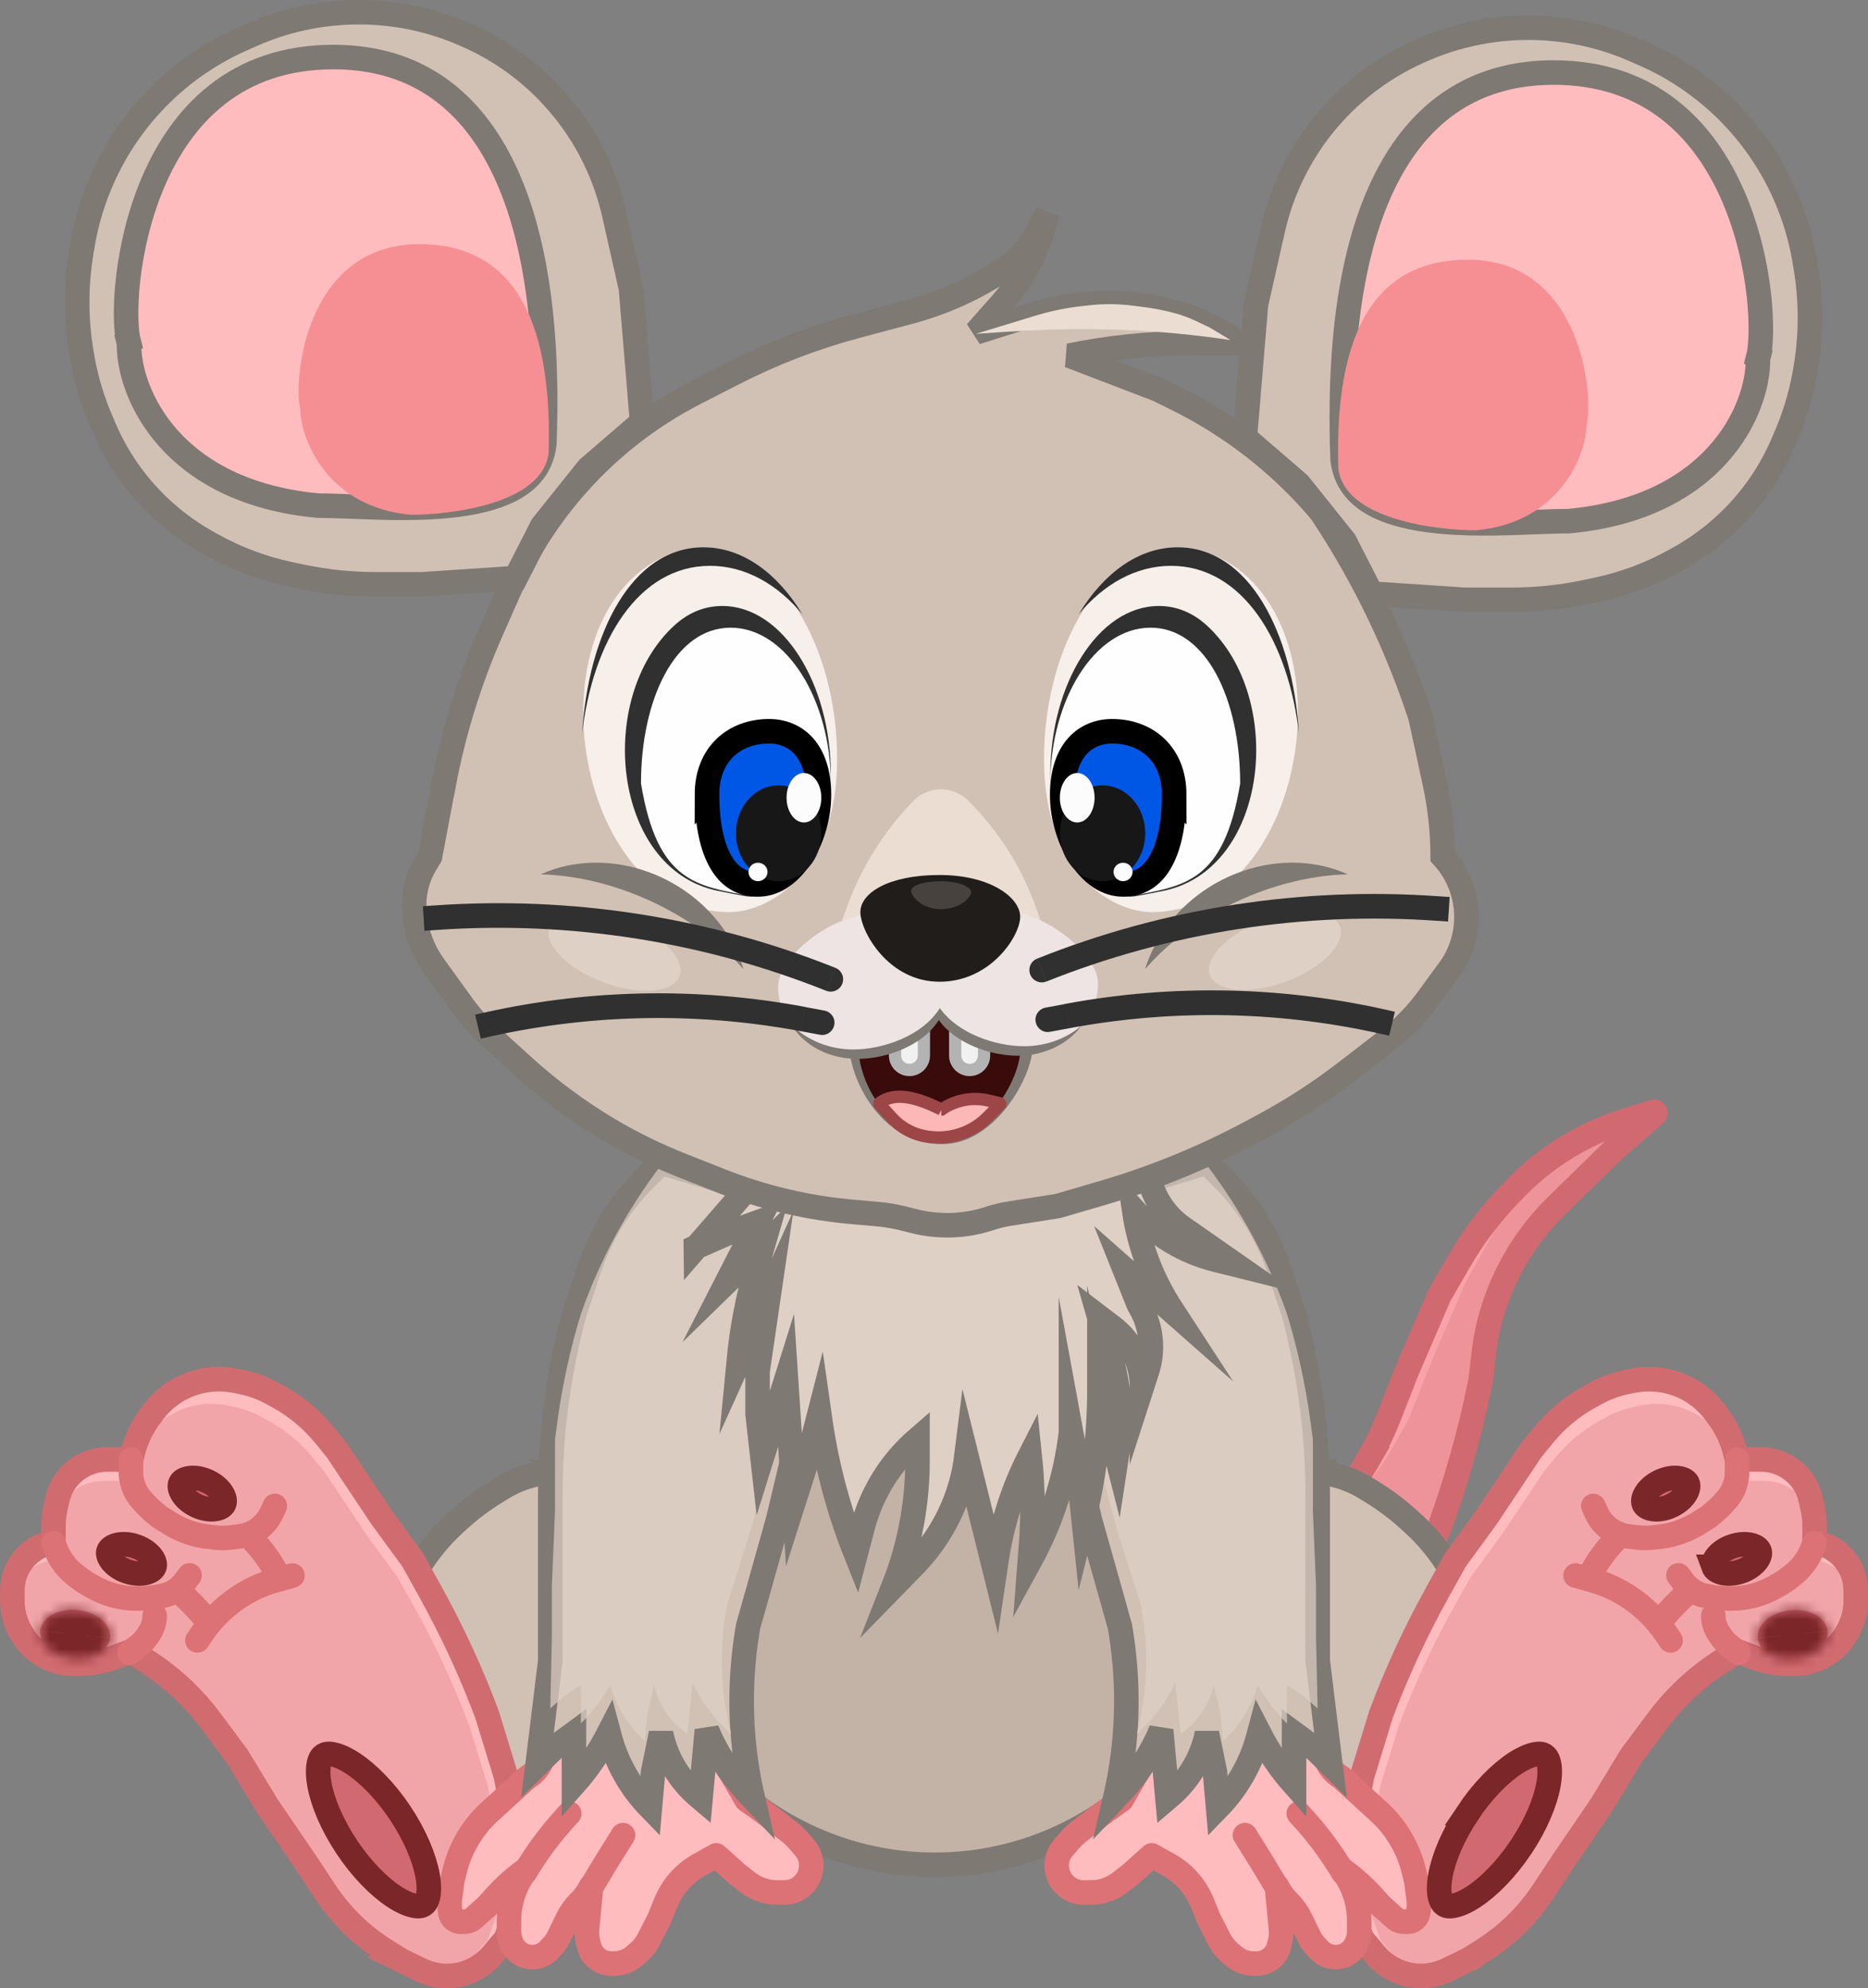 <?xml version="1.0" encoding="UTF-8"?><svg id="_Слой_2" xmlns="http://www.w3.org/2000/svg" width="190.3" height="202.5" xmlns:xlink="http://www.w3.org/1999/xlink" viewBox="0 0 190.3 202.5"><rect x="0" y="0" width="190.3" height="202.5" fill="#808080" stroke="none"/><defs><mask id="mask" x="1.59" y="161.46" width="12.14" height="10.02" maskUnits="userSpaceOnUse"><g id="path-15-inside-1_17_229"><ellipse cx="7.66" cy="166.47" rx="2.49" ry="3.57" transform="translate(-158.73 157.2) rotate(-84.18)" style="fill:#fff; stroke-width:0px;"/></g></mask><mask id="mask-1" x="176.57" y="161.46" width="12.14" height="10.02" maskUnits="userSpaceOnUse"><g id="path-38-inside-2_17_229"><ellipse cx="182.64" cy="166.47" rx="3.57" ry="2.49" transform="translate(-15.95 19.39) rotate(-5.82)" style="fill:#fff; stroke-width:0px;"/></g></mask></defs><g id="_Слой_1-2"><path d="m127.02,156.69c0,18.41-14.28,33.24-31.79,33.24s-31.79-14.83-31.79-33.24,14.28-33.24,31.79-33.24,31.79,14.83,31.79,33.24Z" style="fill:#c2b3a6; stroke:#7f7974; stroke-width:2.5px;"/><path d="m56.93,149.91h2.35l6.77,35.75-14.02,9.92-9.51-35.75c1.07-1.78,2.39-3.38,3.93-4.77l.39-.35c1.09-.99,2.28-1.88,3.53-2.66l.78-.48c1.74-1.08,3.74-1.65,5.79-1.65Z" style="fill:#d1c1b4; stroke:#7f7974; stroke-linecap:round; stroke-miterlimit:11.47; stroke-width:2.5px;"/><path d="m40.58,199.52l2.29,1.12c.83.4,1.74.61,2.66.61,1.77,0,3.45-.78,4.6-2.12l1.41-1.66,1.29-3.62c0-4.29-.42-8.58-1.26-12.79l-.02-.13-1.93-6.3c-1.61-4.3-3.54-8.47-5.76-12.48l-1.81-3.26-3.22-4.41-4.51-6.77-1.28-1.57c-1.28-1.56-2.85-2.87-4.62-3.85l-.71-.39c-.96-.53-1.99-.91-3.07-1.13l-.68-.14c-1.55-.31-3.16-.18-4.64.39-1.47.56-2.75,1.53-3.69,2.79l-.35.46c-.84,1.12-1.44,2.41-1.77,3.77l-.15.61h-2.45c-1.13,0-2.23.37-3.14,1.06-.98.74-1.66,1.81-1.92,3l-.21.93c-.12.56-.19,1.12-.19,1.69v1.66l-.85.3c-.92.32-1.72.9-2.31,1.67-.67.87-1.03,1.93-1.03,3.03v1.02c0,1.11.28,2.2.83,3.17l.08.14c.67,1.19,1.72,2.13,2.99,2.65.73.3,1.51.46,2.31.46h.74c1.17,0,2.33-.21,3.42-.62l1.73-.64,1.55.99c1.44.91,2.77,1.98,3.99,3.16.93.91,1.78,1.88,2.55,2.92l2.71,3.64,3.06,5.04,3.87,5.67,2.03,3.07c.79,1.2,1.72,2.32,2.75,3.33,1,.98,2.11,1.86,3.3,2.61l1.44.91Z" style="fill:#febcbe; stroke:#d06c70; stroke-linecap:round; stroke-miterlimit:11.47; stroke-width:2.5px;"/><path d="m39.11,199.59l2.2,1.07c.8.39,1.67.59,2.56.59,1.71,0,3.33-.75,4.44-2.04l1.35-1.58,1.24-3.47c0-4.12-.41-8.22-1.22-12.26l-.02-.12-1.86-6.04c-1.55-4.12-3.4-8.12-5.55-11.97l-1.75-3.13-3.1-4.23-4.34-6.49-1.23-1.5c-1.24-1.5-2.75-2.76-4.45-3.7l-.68-.37c-.92-.51-1.92-.88-2.96-1.08l-.65-.13c-1.49-.3-3.04-.17-4.46.37-1.42.54-2.65,1.47-3.56,2.68l-.33.43c-.81,1.08-1.39,2.31-1.71,3.63l-.14.58h-2.36c-1.09,0-2.14.35-3.01,1.01-.94.71-1.6,1.74-1.86,2.89l-.2.88c-.12.53-.18,1.08-.18,1.63v1.59l-.83.29c-.88.31-1.65.86-2.21,1.6-.64.84-.99,1.86-.99,2.91v.97c0,1.07.27,2.12.8,3.05l.07.12c.64,1.15,1.66,2.05,2.88,2.55.7.29,1.45.44,2.21.44h.72c1.13,0,2.24-.2,3.3-.59l1.66-.62,1.49.95c1.38.88,2.67,1.89,3.84,3.03.89.87,1.72,1.81,2.46,2.8l2.6,3.48,2.95,4.83,3.72,5.44,1.95,2.94c.77,1.16,1.65,2.22,2.65,3.19.97.94,2.03,1.78,3.17,2.5l1.39.88Z" style="fill:rgba(209,105,113,.27); stroke-width:0px;"/><path d="m55.38,178.74l.03-.16.32-3.47,16.44.32,1.61,3.94,2.26,3.94,1.77,1.26,2.61,2.01c.3.23.58.5.83.78l.72.83c.44.5.68,1.15.68,1.82,0,.83-.38,1.62-1.03,2.14-.48.39-1.09.6-1.7.6h-.75c-1.09,0-2.14-.36-3-1.03l-1.1-.86-2.1-1.89-1.74.97c-1.08.61-2.01,1.46-2.69,2.5-.27.42-.51.86-.7,1.32l-.68,1.67-1.06,2.08c-.26.5-.6.95-1.02,1.32l-.4.35c-.58.52-1.34.81-2.12.81h-.28c-.5,0-.98-.16-1.38-.45-.44-.32-.75-.78-.88-1.3l-.12-.46c-.1-.41-.14-.84-.1-1.26l.42-4.4-.04.07c-.3.58-.69,1.11-1.15,1.56-.49.48-.9,1.05-1.2,1.67l-.93,1.91c-.15.3-.34.58-.57.83l-.4.44c-.54.58-1.33.84-2.11.7-.82-.15-1.5-.73-1.77-1.53l-.06-.19c-.09-.28-.14-.56-.14-.86v-1.11c0-.75.1-1.5.3-2.22.23-.84.59-1.65,1.07-2.38l.41-.63c-1.18.84-2.26,1.8-3.22,2.88l-.81.9-1.35,1.2c-.27.24-.62.37-.98.37h-.36c-.5,0-.92-.35-1.02-.84-.1-.49-.12-.99-.06-1.49l.23-1.77.25-1.05c.26-1.08.67-2.12,1.22-3.09.63-1.12,1.43-2.13,2.38-2.99l.99-.9,2.53-2.32c.14-.13.29-.25.45-.35.77-.5,1.31-1.3,1.5-2.2Z" style="fill:#febcbe; stroke:#dc7276; stroke-linejoin:round; stroke-width:2.5px;"/><path d="m5.44,157.16l.22.57c.18.46.4.89.68,1.29h0c.37.54.81,1.01,1.33,1.41l.33.25c.34.27.7.51,1.08.72l.4.23c.64.37,1.32.65,2.04.85h0c.79.22,1.6.33,2.42.33h.18c.67,0,1.33-.06,1.98-.19l.63-.12h0c.83-.2,1.57-.69,2.08-1.38l.5-.67" style="fill:none; stroke:#dc7276; stroke-linecap:round; stroke-miterlimit:11.47; stroke-width:2.5px;"/><path d="m13.18,168.34l.84-.64c.4-.31.75-.68,1.02-1.1l.2-.3c.34-.52.52-1.12.52-1.74h0" style="fill:none; stroke:#dc7276; stroke-linecap:round; stroke-miterlimit:11.47; stroke-width:2.5px;"/><path d="m18.18,162.04l.08.07c1.02.89,1.96,1.87,2.82,2.92h0" style="fill:none; stroke:#dc7276; stroke-linecap:round; stroke-miterlimit:11.47; stroke-width:2.5px;"/><path d="m25.43,156.53h0c1.17,1.15,2.15,2.48,2.9,3.94h0" style="fill:none; stroke:#dc7276; stroke-linecap:round; stroke-miterlimit:11.47; stroke-width:2.5px;"/><path d="m20.11,167.08l.53-.78c.93-1.36,2.09-2.53,3.45-3.47h0c1.21-.84,2.54-1.47,3.96-1.87l1.74-.49" style="fill:none; stroke:#dc7276; stroke-linecap:round; stroke-miterlimit:11.47; stroke-width:2.5px;"/><path d="m13.34,148.65v1.29c0,.6.13,1.2.38,1.75h0c.18.39.41.75.7,1.07l.34.38c.24.27.5.52.77.75l.71.6,1.09.68c.45.28.93.52,1.42.72h0c.79.32,1.62.54,2.47.63l.61.07c.56.07,1.13.07,1.69,0l.83-.1c.7-.08,1.37-.34,1.94-.74h0c.59-.42,1.06-.98,1.37-1.64l.34-.73" style="fill:none; stroke:#dc7276; stroke-linecap:round; stroke-miterlimit:11.47; stroke-width:2.5px;"/><path d="m53.48,190.7h0c1.18-1.99,2.56-3.85,4.12-5.56l.39-.43" style="fill:none; stroke:#dc7276; stroke-linecap:round; stroke-linejoin:round; stroke-width:2.5px;"/><path d="m60.09,192.43l1.61-2.68,1.77-2.84" style="fill:none; stroke:#dc7276; stroke-linecap:round; stroke-linejoin:round; stroke-width:2.5px;"/><path d="m22.82,153.2c-.09.18-.34.41-.87.49-.53.09-1.24,0-1.96-.35s-1.22-.84-1.47-1.31c-.26-.47-.22-.79-.13-.98.09-.18.34-.41.87-.49.53-.09,1.24,0,1.96.35s1.22.84,1.47,1.31c.26.47.22.79.13.98Z" style="fill:#d16971; stroke:#7b2629; stroke-width:2.5px;"/><ellipse cx="7.66" cy="166.47" rx="2.49" ry="3.57" transform="translate(-158.73 157.2) rotate(-84.18)" style="fill:#d16971; stroke-width:0px;"/><g style="mask:url(#mask);"><path d="m8.72,166.59c.04-.35.25-.39.06-.28-.19.1-.58.22-1.12.16l-.56,4.98c1.43.15,2.87-.1,4.07-.75,1.19-.65,2.34-1.85,2.53-3.57l-4.98-.53Zm-1.06-.12c-.53-.06-.89-.25-1.06-.39-.17-.15.03-.06,0,.29l-4.98-.53c-.19,1.72.66,3.13,1.68,4.02,1.02.89,2.38,1.44,3.81,1.6l.56-4.98Zm-1.06-.1c-.04.35-.25.39-.06.28.19-.1.58-.22,1.12-.16l.56-4.98c-1.43-.15-2.87.1-4.07.75-1.19.65-2.34,1.85-2.53,3.57l4.98.53Zm1.06.12c.53.06.89.25,1.06.39.17.15-.03.06,0-.29l4.98.53c.19-1.72-.67-3.13-1.68-4.02-1.02-.89-2.38-1.44-3.81-1.59l-.56,4.98Z" style="fill:#7b2629; stroke-width:0px;"/></g><path d="m15.73,159.58c-.07.19-.28.44-.8.59-.52.15-1.23.14-1.99-.12-.76-.26-1.32-.7-1.63-1.13-.31-.44-.32-.76-.25-.95.07-.19.28-.44.8-.59.52-.15,1.23-.14,1.99.12.76.26,1.32.7,1.63,1.13.31.44.32.76.25.95Z" style="fill:#d16971; stroke:#7b2629; stroke-width:2.5px;"/><path d="m40.77,184.66c1.52,2.28,2.46,4.56,2.79,6.36.16.9.16,1.62.05,2.14-.11.51-.31.74-.48.85-.17.11-.46.19-.98.08-.53-.11-1.21-.4-1.99-.91-1.55-1.02-3.31-2.78-4.83-5.06-1.52-2.28-2.46-4.56-2.79-6.36-.16-.9-.16-1.62-.05-2.14.11-.51.31-.74.48-.85.17-.11.46-.19.98-.08.53.11,1.21.4,1.99.91,1.55,1.02,3.31,2.78,4.83,5.06Z" style="fill:#d16971; stroke:#7b2629; stroke-width:2.5px;"/><path d="m139.45,148.55l-.29.5c-1.44,2.45-3.27,4.66-5.4,6.53l3.22,5.2,6.29,1.57,1.61-2.68,1.77-4.1c1.72-4.72,3.08-9.56,4.09-14.47l.1-.49.32-2.77c.21-1.82.63-3.62,1.24-5.35.68-1.93,1.61-3.79,2.73-5.5,1-1.51,2.16-2.92,3.45-4.18l2.89-2.83,2.9-2.83,4.23-3.7c.1-.09.01-.25-.12-.21l-2.89.9c-2.73.85-5.31,2.14-7.64,3.81-1.31.94-2.53,2-3.65,3.16l-.52.54c-1.96,2.04-3.67,4.3-5.09,6.75l-2.06,3.56-3.39,7.87-1.69,4.34c-.59,1.51-1.3,2.98-2.12,4.38Z" style="fill:#f8a3a9; stroke:#d16971; stroke-linecap:round; stroke-miterlimit:11.47; stroke-width:2.5px;"/><path d="m143.44,144.67l-1.55,2.74c-1.25,2.21-2.83,4.22-4.68,5.97l2.13,5.39,4.85,1.96,1.33-2.95,1.45-3.46,2.36-7.24,1.51-7.4.09-1.19c.26-3.47,1.29-6.84,3.03-9.86.71-1.24,1.54-2.42,2.47-3.51l1.33-1.56,4.2-4.2,2.62-2.53,3.58-3.14c.17-.15,0-.42-.21-.33l-3.18,1.31c-1.23.5-2.42,1.1-3.55,1.78l-.11.07c-2.22,1.33-4.23,2.98-5.95,4.91-1.27,1.42-2.38,2.97-3.31,4.64l-2.51,4.49-3.32,7.67-2.58,6.46Z" style="fill:rgba(209,105,113,.27); stroke-width:0px;"/><path d="m47.19,189.76l-.91,2.21c-.04.09-.12.15-.22.15l.64-2.05.81-2.36,1.77-2.36,2.9-2.68,2.74-2.83,1.93-2.52c-.32.94-.8,1.81-1.43,2.58l-1.34,1.63c-.62.76-1.3,1.48-2.03,2.14l-.95.87c-1.63,1.48-2.96,3.25-3.91,5.23Z" style="fill:#dc7276; stroke-width:0px;"/><path d="m52.67,194.48l-.5,2.3c-.05.23-.36.27-.47.06l.48-2.05.48-2.36.97-2.05,1.93-2.52,1.29-1.73.97-1.26c.09.09.11.24.04.35l-1.17,1.86-1.02,1.49c-1.25,1.84-2.26,3.82-3.01,5.91Z" style="fill:#dc7276; stroke-width:0px;"/><path d="m65.88,119.84l1.46-1.43,8.87,2.68,5.8,22.2-2.74,11.5-3.06,10.87-.11.67c-.89,5.59-.69,11.3.59,16.81l-.67-.71c-1.69-1.82-3.05-3.92-4.01-6.21l-.32,3.46-.32,3.47-.13-.11c-2-1.66-3.38-3.96-3.9-6.5l-.81,3.94-.32,3.62c-2.01-2.06-3.44-4.62-4.15-7.41l-.04-.15c-.96,1.87-2.15,3.63-3.55,5.2v-5.2l-1.93,1.42-1.77,1.73,1.29-10.55v-16.85c0-5.96.75-11.9,2.23-17.67l.19-.75,1.55-4.66c.47-1.41,1.07-2.77,1.8-4.06,1.09-1.95,2.46-3.73,4.06-5.29Z" style="fill:#d1c1b4; stroke:#7f7974; stroke-width:2.5px;"/><path d="m59.17,133.85l.12-.34c1.9-5.31,4.6-10.29,8.01-14.78l14.71,4.25-3.06,23.62-2.3,8.66-2.57,8.18-.09.49c-.75,4.21-.58,8.53.49,12.68l-.63-.61c-1.37-1.32-2.49-2.88-3.29-4.61l-.27,2.61-.27,2.61-.27-.2c-1.57-1.17-2.68-2.87-3.12-4.78l-.68,2.96-.27,2.73-.03-.03c-1.66-1.53-2.87-3.49-3.49-5.66-.81,1.42-1.8,2.72-2.95,3.88l-.03.03v-3.91l-1.63,1.07-1.49,1.3.16-7.23v-5.2l.32-7.72v-7.25l.25-1.85c.5-3.69,1.3-7.34,2.38-10.9Z" style="fill:rgba(223,208,197,.7); stroke-width:0px;"/><path d="m133.36,149.91h-2.35l-6.77,35.75,14.02,9.92,9.51-35.75c-1.07-1.78-2.39-3.38-3.93-4.77l-.39-.35c-1.1-.99-2.28-1.88-3.53-2.66l-.78-.48c-1.74-1.08-3.74-1.65-5.79-1.65Z" style="fill:#d1c1b4; stroke:#7f7974; stroke-linecap:round; stroke-miterlimit:11.47; stroke-width:2.5px;"/><path d="m149.71,199.52l-2.29,1.12c-.83.4-1.74.61-2.66.61-1.77,0-3.46-.78-4.6-2.12l-1.41-1.66-1.29-3.62c0-4.29.42-8.58,1.26-12.79l.03-.13,1.93-6.3c1.61-4.3,3.54-8.47,5.77-12.48l1.81-3.26,3.22-4.41,4.51-6.77,1.28-1.57c1.28-1.56,2.85-2.87,4.62-3.85l.71-.39c.96-.53,1.99-.91,3.07-1.13l.68-.14c1.55-.31,3.16-.18,4.64.39,1.47.56,2.75,1.53,3.69,2.79l.35.46c.84,1.12,1.44,2.41,1.77,3.77l.15.61h2.45c1.13,0,2.23.37,3.14,1.06.98.74,1.66,1.81,1.92,3l.21.93c.12.56.19,1.12.19,1.69v1.66l.85.3c.92.32,1.72.9,2.31,1.67.67.87,1.03,1.93,1.03,3.03v1.02c0,1.11-.28,2.2-.83,3.17l-.08.14c-.67,1.19-1.72,2.13-2.99,2.65-.73.3-1.51.46-2.3.46h-.74c-1.17,0-2.33-.21-3.42-.62l-1.73-.64-1.55.99c-1.44.91-2.77,1.98-3.99,3.16-.93.91-1.78,1.88-2.55,2.92l-2.71,3.64-3.06,5.04-3.87,5.67-2.03,3.07c-.79,1.2-1.72,2.32-2.75,3.33-1.01.98-2.11,1.86-3.3,2.61l-1.44.91Z" style="fill:#febcbe; stroke:#d06c70; stroke-linecap:round; stroke-miterlimit:11.47; stroke-width:2.5px;"/><path d="m151.19,199.59l-2.2,1.07c-.8.39-1.67.59-2.56.59-1.71,0-3.33-.75-4.44-2.04l-1.35-1.58-1.24-3.47c0-4.12.41-8.22,1.22-12.26l.03-.12,1.86-6.04c1.55-4.12,3.4-8.12,5.55-11.97l1.75-3.13,3.1-4.23,4.34-6.49,1.23-1.5c1.24-1.5,2.75-2.76,4.45-3.7l.68-.37c.92-.51,1.92-.88,2.95-1.08l.65-.13c1.49-.3,3.04-.17,4.46.37,1.42.54,2.65,1.47,3.56,2.68l.33.43c.81,1.08,1.39,2.31,1.71,3.63l.14.58h2.36c1.09,0,2.14.35,3.01,1.01.94.71,1.6,1.74,1.86,2.89l.2.88c.12.53.18,1.08.18,1.63v1.59l.83.29c.88.31,1.65.86,2.21,1.6.64.84.99,1.86.99,2.91v.97c0,1.07-.27,2.12-.8,3.05l-.07.12c-.64,1.15-1.66,2.05-2.88,2.55-.7.29-1.45.44-2.21.44h-.72c-1.13,0-2.24-.2-3.3-.59l-1.66-.62-1.49.95c-1.38.88-2.67,1.89-3.84,3.03-.89.87-1.72,1.81-2.46,2.8l-2.6,3.48-2.95,4.83-3.72,5.44-1.95,2.94c-.77,1.16-1.65,2.22-2.65,3.19-.97.94-2.03,1.78-3.17,2.5l-1.39.88Z" style="fill:rgba(209,105,113,.27); stroke-width:0px;"/><path d="m134.92,178.74l-.03-.16-.32-3.47-16.44.32-1.61,3.94-2.26,3.94-1.77,1.26-2.61,2.01c-.3.23-.58.5-.83.78l-.72.83c-.44.5-.68,1.15-.68,1.82,0,.83.38,1.62,1.03,2.14.48.39,1.09.6,1.7.6h.75c1.09,0,2.14-.36,3-1.03l1.1-.86,2.1-1.89,1.74.97c1.08.61,2.01,1.46,2.69,2.5.27.42.51.86.7,1.32l.68,1.67,1.06,2.08c.26.5.6.95,1.02,1.32l.4.35c.58.52,1.34.81,2.12.81h.28c.5,0,.98-.16,1.38-.45.44-.32.75-.78.88-1.3l.12-.46c.11-.41.14-.84.1-1.26l-.42-4.4.04.07c.3.58.69,1.11,1.15,1.56.49.48.9,1.05,1.2,1.67l.93,1.91c.15.3.34.58.57.83l.41.44c.54.58,1.33.84,2.11.7.82-.15,1.5-.73,1.77-1.53l.07-.19c.09-.28.14-.56.14-.86v-1.11c0-.75-.1-1.5-.3-2.22-.23-.84-.59-1.65-1.07-2.38l-.41-.63c1.18.84,2.26,1.8,3.23,2.88l.81.9,1.35,1.2c.27.24.62.37.99.37h.36c.5,0,.93-.35,1.03-.84.1-.49.12-.99.06-1.49l-.23-1.77-.25-1.05c-.26-1.08-.67-2.12-1.22-3.09-.63-1.12-1.43-2.13-2.38-2.99l-.99-.9-2.53-2.32c-.14-.13-.29-.25-.45-.35-.77-.5-1.31-1.3-1.5-2.2Z" style="fill:#febcbe; stroke:#dc7276; stroke-linejoin:round; stroke-width:2.5px;"/><path d="m184.85,157.16l-.22.57c-.18.46-.4.89-.68,1.29h0c-.37.54-.81,1.01-1.32,1.41l-.33.25c-.34.27-.7.51-1.08.72l-.4.23c-.64.37-1.32.65-2.04.85h0c-.79.22-1.6.33-2.42.33h-.18c-.67,0-1.33-.06-1.98-.19l-.63-.12h0c-.83-.2-1.57-.69-2.08-1.38l-.5-.67" style="fill:none; stroke:#dc7276; stroke-linecap:round; stroke-miterlimit:11.47; stroke-width:2.5px;"/><path d="m177.12,168.34l-.84-.64c-.4-.31-.75-.68-1.02-1.1l-.2-.3c-.34-.52-.52-1.12-.52-1.74h0" style="fill:none; stroke:#dc7276; stroke-linecap:round; stroke-miterlimit:11.47; stroke-width:2.5px;"/><path d="m172.12,162.04l-.08.07c-1.02.89-1.96,1.87-2.82,2.92h0" style="fill:none; stroke:#dc7276; stroke-linecap:round; stroke-miterlimit:11.47; stroke-width:2.5px;"/><path d="m164.87,156.53h0c-1.17,1.15-2.15,2.48-2.9,3.94h0" style="fill:none; stroke:#dc7276; stroke-linecap:round; stroke-miterlimit:11.47; stroke-width:2.5px;"/><path d="m170.19,167.08l-.53-.78c-.93-1.36-2.09-2.53-3.45-3.47h0c-1.21-.84-2.54-1.47-3.96-1.87l-1.74-.49" style="fill:none; stroke:#dc7276; stroke-linecap:round; stroke-miterlimit:11.47; stroke-width:2.5px;"/><path d="m176.96,148.65v1.29c0,.6-.13,1.2-.38,1.75h0c-.18.39-.41.75-.7,1.07l-.34.38c-.24.27-.5.52-.77.75l-.71.6-1.09.68c-.45.28-.93.52-1.42.72h0c-.79.32-1.62.54-2.47.63l-.61.07c-.56.07-1.13.07-1.69,0l-.83-.1c-.7-.08-1.36-.34-1.94-.74h0c-.59-.42-1.06-.98-1.36-1.64l-.34-.73" style="fill:none; stroke:#dc7276; stroke-linecap:round; stroke-miterlimit:11.47; stroke-width:2.5px;"/><path d="m136.82,190.7h0c-1.18-1.99-2.56-3.85-4.12-5.56l-.39-.43" style="fill:none; stroke:#dc7276; stroke-linecap:round; stroke-linejoin:round; stroke-width:2.5px;"/><path d="m130.21,192.43l-1.61-2.68-1.77-2.84" style="fill:none; stroke:#dc7276; stroke-linecap:round; stroke-linejoin:round; stroke-width:2.5px;"/><path d="m167.48,153.2c.09.18.34.41.87.49.53.09,1.24,0,1.96-.35.72-.35,1.22-.84,1.47-1.31.26-.47.22-.79.13-.98-.09-.18-.34-.41-.87-.49-.53-.09-1.24,0-1.96.35-.72.35-1.22.84-1.47,1.31-.26.47-.22.79-.13.98Z" style="fill:#d16971; stroke:#7b2629; stroke-width:2.5px;"/><ellipse cx="182.64" cy="166.47" rx="3.57" ry="2.49" transform="translate(-15.95 19.39) rotate(-5.82)" style="fill:#d16971; stroke-width:0px;"/><g style="mask:url(#mask-1);"><path d="m181.57,166.59c-.04-.35-.26-.39-.06-.28.19.1.58.22,1.12.16l.56,4.98c-1.43.15-2.87-.1-4.07-.75-1.19-.65-2.34-1.85-2.53-3.57l4.98-.53Zm1.06-.12c.53-.06.89-.25,1.06-.39.17-.15-.03-.06,0,.29l4.98-.53c.19,1.72-.66,3.13-1.68,4.02-1.02.89-2.38,1.44-3.81,1.6l-.56-4.98Zm1.06-.1c.04.35.25.39.06.28-.19-.1-.58-.22-1.12-.16l-.56-4.98c1.43-.15,2.87.1,4.07.75,1.19.65,2.34,1.85,2.53,3.57l-4.98.53Zm-1.06.12c-.53.06-.89.25-1.06.39-.17.15.03.06,0-.29l-4.98.53c-.19-1.72.66-3.13,1.68-4.02,1.02-.89,2.38-1.44,3.81-1.59l.56,4.98Z" style="fill:#7b2629; stroke-width:0px;"/></g><path d="m174.57,159.58c.07.19.28.44.81.59.52.15,1.23.14,1.99-.12.76-.26,1.31-.7,1.63-1.13.31-.44.32-.76.25-.95-.07-.19-.28-.44-.8-.59-.52-.15-1.23-.14-1.99.12-.76.26-1.32.7-1.63,1.13-.31.44-.32.76-.25.95Z" style="fill:#d16971; stroke:#7b2629; stroke-width:2.5px;"/><path d="m149.53,184.66c-1.52,2.28-2.46,4.56-2.79,6.36-.16.9-.16,1.62-.05,2.14.11.51.31.74.47.85.17.11.46.19.98.08.53-.11,1.21-.4,1.99-.91,1.55-1.02,3.3-2.78,4.83-5.06,1.52-2.28,2.46-4.56,2.79-6.36.16-.9.16-1.62.05-2.14-.11-.51-.31-.74-.48-.85-.17-.11-.46-.19-.98-.08-.53.11-1.21.4-1.99.91-1.55,1.02-3.31,2.78-4.83,5.06Z" style="fill:#d16971; stroke:#7b2629; stroke-width:2.5px;"/><path d="m143.11,189.76l.91,2.21c.04.09.12.15.22.15l-.64-2.05-.81-2.36-1.77-2.36-2.9-2.68-2.74-2.83-1.93-2.52c.32.94.8,1.81,1.43,2.58l1.34,1.63c.62.76,1.3,1.48,2.03,2.14l.95.87c1.63,1.48,2.95,3.25,3.91,5.23Z" style="fill:#dc7276; stroke-width:0px;"/><path d="m137.62,194.48l.5,2.3c.05.23.36.27.47.06l-.48-2.05-.48-2.36-.97-2.05-1.94-2.52-1.29-1.73-.97-1.26c-.09.09-.11.24-.04.35l1.17,1.86,1.02,1.49c1.25,1.84,2.27,3.82,3.01,5.91Z" style="fill:#dc7276; stroke-width:0px;"/><path d="m124.42,119.84l-1.46-1.43-8.87,2.68-5.8,22.2,2.74,11.5,3.06,10.87.11.67c.89,5.59.69,11.3-.59,16.81l.67-.71c1.69-1.82,3.05-3.92,4.01-6.21l.32,3.46.32,3.47.13-.11c2-1.66,3.38-3.96,3.9-6.5l.81,3.94.32,3.62c2.01-2.06,3.44-4.62,4.15-7.41l.04-.15c.96,1.87,2.15,3.63,3.55,5.2v-5.2l1.93,1.42,1.77,1.73-1.29-10.55v-16.85c0-5.96-.75-11.9-2.22-17.67l-.19-.75-1.55-4.66c-.47-1.41-1.07-2.77-1.8-4.06-1.09-1.95-2.46-3.73-4.06-5.29Z" style="fill:#d1c1b4; stroke:#7f7974; stroke-width:2.5px;"/><path d="m131.12,133.85l-.12-.34c-1.9-5.31-4.6-10.29-8.01-14.78l-14.71,4.25,3.06,23.62,2.3,8.66,2.57,8.18.09.49c.75,4.21.58,8.53-.49,12.68l.63-.61c1.37-1.32,2.49-2.88,3.29-4.61l.27,2.61.27,2.61.27-.2c1.57-1.17,2.68-2.87,3.12-4.78l.68,2.96.27,2.73.03-.03c1.66-1.53,2.87-3.49,3.49-5.66.81,1.42,1.8,2.72,2.95,3.88l.03.03v-3.91l1.63,1.07,1.49,1.3-.16-7.23v-5.2l-.32-7.72v-7.25l-.25-1.85c-.5-3.69-1.3-7.34-2.38-10.9Z" style="fill:rgba(223,208,197,.7); stroke-width:0px;"/><path d="m70.89,127.08l5.48-6.3,40.78-.47c.52,1.93,1.71,3.62,3.35,4.76l5.36,3.74-2.01-.5c-3.21-.8-6.1-2.55-8.31-5.01.53,3.63,1.85,7.1,3.88,10.16l.15.23-5-4.41,1.36,3.4c.06.15.13.29.21.42,1.16,1.98,1.42,4.35.72,6.53l-.52,1.61c0-2.38-1.11-4.63-3.01-6.07l-1.34-1.02,1.13,3.92c.96,3.33,1.18,6.83.65,10.25l-.64-2.52-1.13-4.57v.43c0,4.42-.54,8.82-1.61,13.11l-.48-4.57-.81-4.41v.12c-.54,4.6-1.96,9.05-4.19,13.11l.12-1.56c.24-3.05.2-6.11-.12-9.15-1.71,3.34-2.86,6.93-3.4,10.64l-.15,1.01-2.9-11.65c-.52,4.19-2.4,8.09-5.35,11.11l-2.06,2.11c1.6-4.06,2.42-8.38,2.42-12.74v-2.22c-2.73,2.36-4.68,5.49-5.59,8.98l-.7,2.67c-1.71-4.29-2.92-8.77-3.59-13.34l-.12-.84-.97,3.78-1.61,5.04-.81-12.28-2.42,7.72-.48-4.25v-4.41l1.13-7.72-3.06,6.77c.32-3.35.96-6.67,1.9-9.9l.51-1.76-3.55,3.46,3.06-5.98-3.06,1.1-3.22,1.42Z" style="fill:#dfd0c5; stroke:#7f7974; stroke-linecap:round; stroke-miterlimit:11.47; stroke-width:2.5px;"/><path d="m45.17,80l-1.36,7.23-.46.76c-.76,1.26-1.16,2.7-1.16,4.16,0,2.23.7,4.4,2,6.21l2.91,4.03c.81,1.12,1.73,2.16,2.76,3.09l3.54,3.21c2.63,2.38,5.49,4.49,8.53,6.31,2.42,1.44,4.95,2.68,7.57,3.71l3.89,1.54c4.33,1.71,8.88,2.79,13.52,3.19l2.41.21c.93.08,1.85.24,2.75.46l1.06.27c2.53.63,5.19.54,7.66-.27.69-.23,1.4-.4,2.12-.51l4.88-.77,4.51-1.32c5.25-1.53,10.33-3.61,15.16-6.2l1.34-.72c2.86-1.54,5.6-3.31,8.18-5.29l4.46-3.44c1.53-1.18,2.88-2.56,4.02-4.12l2.18-2.98c1.14-1.55,1.75-3.43,1.75-5.36,0-2.25-.83-4.42-2.34-6.08l-.08-.09c0-2.51-.27-5.02-.8-7.47l-1.45-6.7c-2.35-7.21-5.65-14.08-9.81-20.42l-.34-.52c-4.04-4.78-9.02-8.68-14.62-11.46l-1.98-.98-9.03-3.46c4.07-.84,8.22-1.26,12.38-1.26h4.87c-2.13-1.56-4.55-2.68-7.11-3.29l-.69-.17c-1.78-.42-3.6-.64-5.42-.64h-.19c-2.54,0-5.07.39-7.49,1.15l-5.85,1.84,2.6-2.94c2.31-2.61,3.91-5.77,4.65-9.18l-1.04,1.96c-.8,1.5-1.95,2.78-3.37,3.73-2.95,1.97-6.2,3.44-9.63,4.35l-5.44,1.45c-4.3,1.15-8.47,2.75-12.44,4.78l-3.91,2c-4.87,2.49-9.19,5.92-12.72,10.1-2.55,3.01-4.65,6.37-6.24,9.98l-1.81,4.09c-2.24,5.07-3.89,10.38-4.91,15.83Z" style="fill:#d1c1b4; stroke:#7f7974; stroke-miterlimit:1.56; stroke-width:2.5px;"/><path d="m93.03,81.59c1.52-1.57,4.03-1.6,5.59-.06h0c3.14,3.11,5.52,6.89,6.97,11.06l.77,2.21h-20.96l.95-2.6c1.44-3.92,3.68-7.5,6.58-10.5l.1-.1Z" style="fill:#ebddd2; stroke-width:0px;"/><path d="m105.22,106.45c0,3.22-3.87,10.08-9.19,10.08-6.45,0-9.51-6.86-9.51-10.08s5.57-6.3,8.87-6.3,9.83,3.08,9.83,6.3Z" style="fill:#7f7974; stroke-width:0px;"/><path d="m103.93,106.98c0,2.85-3.4,8.92-8.08,8.92-5.67,0-8.36-6.07-8.36-8.92s4.9-5.57,7.8-5.57,8.65,2.73,8.65,5.57Z" style="fill:#390b0b; stroke-width:0px;"/><path d="m95.9,113l-.27-.13c-1.91-.92-4.37-1.82-6.04-.51-.03.02-.02.06,0,.09l1.26,1.39c.65.71,1.45,1.26,2.35,1.6.42.16.86.27,1.31.33l.13.02c1.44.2,2.9-.05,4.19-.71.68-.35,1.29-.8,1.83-1.35l1.24-1.27s.01-.08-.03-.09l-1.13-.27c-1.66-.4-3.41-.07-4.81.9-.01,0-.03,0-.04,0Z" style="fill:#fbb8b7; stroke:#9d4647; stroke-miterlimit:1.56; stroke-width:1.25px;"/><path d="m122.87,56.22c15.3,5.47,10.69,36.68-5.55,36.68h0c-4.03,0-10.96-4.02-10.96-15.59s6.05-21.57,13.7-21.57c.99,0,1.93.17,2.81.48Z" style="fill:#f7efe9; stroke-width:0px;"/><path d="m132.35,74.89c-1.07-9.63-5.79-17.26-13.05-17.26-3.59,0-6.86,1.87-9.41,4.93,2.52-4.16,6.09-6.82,10.09-6.82,7.22,0,11.76,8.64,12.36,19.15Z" style="fill:#303030; fill-rule:evenodd; stroke-width:0px;"/><path d="m122.96,63.72c8.02,7.36,6.31,24.7-4.33,26.99-.88.19-1.81.35-2.78.54-3.45.66-8.85-3.2-8.85-12.39s4.88-17.14,11.06-17.14c1.87,0,3.52.73,4.9,2Z" style="fill:#303030; stroke-width:0px;"/><path d="m126.34,79.8c-1.68,10.19-5.77,10.42-11.17,11.47-3.18.61-8.17-2.96-8.17-11.47s4.51-15.87,10.21-15.87,9.13,7.36,9.13,15.87Z" style="fill:#fefefe; stroke-width:0px;"/><path d="m119.61,80.94c0,3.11-.55,5.45-1.47,6.97-.88,1.45-2.1,2.17-3.72,2.17s-3.07-.96-4.27-2.7c-1.19-1.73-1.94-4.08-1.94-6.44s.67-3.98,1.57-4.97c.9-.99,2.14-1.49,3.51-1.49,1.81,0,3.38.61,4.49,1.68,1.1,1.06,1.84,2.65,1.84,4.79Z" style="fill:#0157e5; stroke:#000; stroke-width:2.5px;"/><ellipse cx="112.32" cy="84.87" rx="4.35" ry="4.88" style="fill:#171717; stroke-width:0px;"/><path d="m127.95,31.02l-1.13,13.54,5.48,4.72,4.67,5.83,2.74,5.35,9.51.63h4.78c2.5,0,5-.26,7.45-.77l1.19-.25c2.75-.58,5.41-1.56,7.87-2.92l.51-.28c2.11-1.17,4.04-2.64,5.72-4.38,2.06-2.12,3.71-4.6,4.88-7.32l.33-.77c.86-1.99,1.49-4.08,1.88-6.21l.05-.25c.65-3.55.67-7.18.08-10.73l-.12-.7c-.39-2.35-1.09-4.64-2.06-6.81-1.27-2.84-3-5.44-5.13-7.71-2.56-2.73-5.65-4.92-9.07-6.43l-1-.44c-3.88-1.72-8.11-2.49-12.35-2.26-3.3.18-6.55.97-9.56,2.33l-.21.09c-3.75,1.69-7.05,4.24-9.64,7.45-2.51,3.11-4.27,6.76-5.15,10.66l-1.72,7.62Z" style="fill:#d1c1b4; stroke:#7f7974; stroke-miterlimit:1.56; stroke-width:2.5px;"/><path d="m179.13,36.37l-.04.16v.16c0,5.02-4.35,15.01-19.28,16.39-1.07,0-2.28.05-3.59.1-3.24.12-7.05.27-10.57-.19-2.46-.31-4.59-.91-6.15-1.91-1.49-.96-2.47-2.29-2.72-4.25-.55-14.27,1.58-24.16,5.44-30.45,3.81-6.21,9.36-8.99,16.04-8.99,9.98,0,15.46,5.96,18.35,12.69,1.45,3.38,2.23,6.92,2.57,9.92.34,3.04.21,5.38-.05,6.37Z" style="fill:#febcbe; stroke:#7f7974; stroke-width:2.5px;"/><path d="m161.64,43.15c0,3.09-2.69,10.09-11.28,10.86-3.86,0-13.4-1.05-14.02-6.3-.48-16.22,5.39-21.26,13.18-21.26,11.68,0,12.84,14.03,12.13,16.7Z" style="fill:#f68f93; stroke-width:0px;"/><path d="m64.28,29.44l1.13,13.54-5.48,4.72-4.67,5.83-2.74,5.35-9.51.63h-4.78c-2.5,0-5-.26-7.45-.77l-1.19-.25c-2.75-.58-5.41-1.56-7.87-2.92l-.51-.28c-2.11-1.17-4.04-2.64-5.72-4.38-2.06-2.12-3.71-4.6-4.87-7.32l-.33-.77c-.86-1.99-1.49-4.08-1.88-6.21l-.04-.25c-.65-3.55-.67-7.18-.08-10.73l.12-.7c.39-2.35,1.09-4.64,2.06-6.81,1.27-2.84,3-5.44,5.13-7.71,2.56-2.73,5.65-4.92,9.07-6.43l1-.44c3.88-1.72,8.11-2.49,12.35-2.26,3.3.18,6.55.97,9.56,2.33l.21.09c3.75,1.69,7.05,4.24,9.63,7.45,2.51,3.11,4.27,6.76,5.15,10.66l1.72,7.62Z" style="fill:#d1c1b4; stroke:#7f7974; stroke-miterlimit:1.56; stroke-width:2.5px;"/><path d="m13.1,34.79l.04.16v.16c0,5.02,4.35,15.01,19.28,16.39,1.07,0,2.28.05,3.59.1,3.24.12,7.06.27,10.57-.19,2.45-.31,4.59-.91,6.15-1.91,1.49-.96,2.47-2.29,2.72-4.25.55-14.27-1.58-24.16-5.44-30.45-3.81-6.21-9.36-8.99-16.04-8.99-9.98,0-15.46,5.96-18.35,12.69-1.45,3.38-2.23,6.92-2.57,9.92-.34,3.04-.21,5.38.05,6.37Z" style="fill:#febcbe; stroke:#7f7974; stroke-width:2.5px;"/><path d="m30.59,41.57c0,3.09,2.69,10.09,11.28,10.86,3.86,0,13.4-1.05,14.02-6.3.48-16.22-5.39-21.26-13.18-21.26-11.69,0-12.84,14.03-12.13,16.7Z" style="fill:#f68f93; stroke-width:0px;"/><ellipse cx="109.74" cy="81.25" rx="1.77" ry="2.52" style="fill:#fcfcfc; stroke-width:0px;"/><ellipse cx="114.41" cy="88.81" rx=".97" ry=".94" style="fill:#fcfcfc; stroke-width:0px;"/><path d="m68.77,56.22c-15.3,5.47-10.69,36.68,5.55,36.68h0c4.03,0,10.96-4.02,10.96-15.59s-6.05-21.57-13.7-21.57c-.99,0-1.93.17-2.81.48Z" style="fill:#f7efe9; stroke-width:0px;"/><path d="m59.28,74.89c1.07-9.63,5.79-17.26,13.05-17.26,3.59,0,6.86,1.87,9.41,4.93-2.52-4.16-6.09-6.82-10.09-6.82-7.22,0-11.75,8.64-12.36,19.15Z" style="fill:#303030; fill-rule:evenodd; stroke-width:0px;"/><path d="m68.68,63.72c-8.02,7.36-6.31,24.7,4.33,26.99.88.19,1.81.35,2.78.54,3.45.66,8.85-3.2,8.85-12.39s-4.88-17.14-11.06-17.14c-1.87,0-3.52.73-4.9,2Z" style="fill:#303030; stroke-width:0px;"/><path d="m65.3,79.8c1.68,10.19,5.77,10.42,11.17,11.47,3.18.61,8.17-2.96,8.17-11.47s-4.51-15.87-10.21-15.87-9.13,7.36-9.13,15.87Z" style="fill:#fefefe; stroke-width:0px;"/><path d="m72.03,80.94c0,3.11.55,5.45,1.47,6.97.88,1.45,2.1,2.17,3.72,2.17s3.07-.96,4.27-2.7c1.19-1.73,1.94-4.08,1.94-6.44s-.67-3.98-1.57-4.97c-.9-.99-2.14-1.49-3.51-1.49-1.81,0-3.38.61-4.49,1.68-1.1,1.06-1.84,2.65-1.84,4.79Z" style="fill:#0157e5; stroke:#000; stroke-width:2.5px;"/><ellipse cx="79.32" cy="84.87" rx="4.35" ry="4.88" style="fill:#171717; stroke-width:0px;"/><ellipse cx="81.9" cy="81.25" rx="1.77" ry="2.52" style="fill:#fcfcfc; stroke-width:0px;"/><ellipse cx="77.22" cy="88.81" rx=".97" ry=".94" style="fill:#fcfcfc; stroke-width:0px;"/><path d="m116.67,98.7c2.58-3,6.29-5.68,10.74-7.49,3.39-1.38,6.78-2.08,9.89-2.16-3.36-1.52-7.53-1.64-11.53-.02-4.55,1.85-7.83,5.54-9.11,9.66Z" style="fill:#7f7974; fill-rule:evenodd; stroke-width:0px;"/><path d="m75.72,98.7c-2.58-3-6.29-5.68-10.74-7.49-3.39-1.38-6.78-2.08-9.89-2.16,3.36-1.52,7.53-1.64,11.53-.02,4.55,1.85,7.83,5.54,9.11,9.66Z" style="fill:#7f7974; fill-rule:evenodd; stroke-width:0px;"/><path d="m92.65,103.3h0c.81,0,1.47.66,1.47,1.47v2.74c0,.81-.66,1.47-1.47,1.47h0c-.81,0-1.47-.66-1.47-1.47v-2.74c0-.81.66-1.47,1.47-1.47Z" style="fill:#f1f1f1; stroke:#b3b3b3; stroke-width:1.25px;"/><path d="m98.78,103.3h0c.81,0,1.47.66,1.47,1.47v2.74c0,.81-.66,1.47-1.47,1.47h0c-.81,0-1.47-.66-1.47-1.47v-2.74c0-.81.66-1.47,1.47-1.47Z" style="fill:#f1f1f1; stroke:#b3b3b3; stroke-width:1.25px;"/><path d="m95.46,97.06c-1.48-2.05-4.29-3.83-7-3.83-3.92,0-9.19,4.37-9.19,7.24,0,4.41,3.98,6.93,7.9,6.93,2.86,0,6.78-1.26,8.5-3.96,1.82,2.48,5.54,3.64,8.29,3.64,3.92,0,7.9-2.52,7.9-6.93,0-2.87-5.27-7.24-9.19-7.24-2.84,0-5.8,1.97-7.21,4.15Z" style="fill:#eee4e3; fill-rule:evenodd; stroke-width:0px;"/><path d="m80.56,104.27c1.58,1.7,3.98,2.62,6.36,2.62,2.97,0,7.03-1.34,8.82-4.21,1.89,2.64,5.75,3.88,8.6,3.88,2.15,0,4.32-.75,5.88-2.15-1.44,2.02-3.99,3.12-6.51,3.12-2.67,0-6.3-1.16-8.07-3.64-1.68,2.7-5.5,3.96-8.28,3.96s-5.43-1.26-6.8-3.56Z" style="fill:#7f7974; fill-rule:evenodd; stroke-width:0px;"/><path d="m103.93,93.38c0,1.91-2.97,6.61-8.22,6.61s-8.06-5.17-8.06-7.09,2.81-3.78,8.06-3.78,8.22,2.34,8.22,4.25Z" style="fill:#211d1a; stroke-width:0px;"/><path d="m98.94,90.87c0,.5-1.12,1.73-3.09,1.73s-3.03-1.35-3.03-1.85,1.06-.99,3.03-.99,3.09.61,3.09,1.11Z" style="fill:#47423e; stroke-width:0px;"/><path d="m103.03,33.76c-2.08.14-3.56.24-3.61.24l6.14-1.87c1.49-.45,3.02-.77,4.56-.94l.8-.09c1.46-.17,2.93-.16,4.39.02l1.03.13c1.18.14,2.34.37,3.49.69.68.19,1.34.44,1.98.74l1.46.7,2.1,1.26c-7.39-1.11-14.89-1.39-22.34-.87Z" style="fill:#ebddd2; stroke-width:0px;"/><ellipse cx="129.89" cy="96.84" rx="7.07" ry="3.32" transform="translate(-25.76 51.87) rotate(-20.59)" style="fill:#dfd0c5; stroke-width:0px;"/><ellipse cx="62.61" cy="96.93" rx="3.32" ry="7.07" transform="translate(-50.15 121.45) rotate(-69.41)" style="fill:#dfd0c5; stroke-width:0px;"/><path d="m105.65,97.64c-.64.26-.95.98-.69,1.63.26.64.99.95,1.63.7l-.94-2.32Zm40.76-5.11l-.08,1.25.08-1.25Zm-.08,1.25l1.19.08.16-2.5-1.19-.08-.16,2.5Zm-39.73,6.19c12.59-5.03,26.17-7.14,39.73-6.19l.16-2.5c-13.94-.98-27.9,1.19-40.84,6.36l.94,2.32Z" style="fill:#303030; stroke-width:0px;"/><path d="m106.51,102.63c-.68.13-1.13.78-1,1.46.13.68.78,1.13,1.46,1l-.46-2.46Zm.46,2.46l1.94-.36-.46-2.46-1.94.36.46,2.46Zm1.94-.36c10.81-2.02,21.91-1.76,32.61.76l.58-2.44c-11.04-2.61-22.5-2.88-33.65-.79l.46,2.46Z" style="fill:#303030; stroke-width:0px;"/><path d="m85.11,98.58c.64.26.95.98.69,1.63-.26.64-.99.95-1.63.7l.94-2.32Zm-40.76-5.11l.08,1.25-.08-1.25Zm.08,1.25l-1.19.08-.16-2.5,1.19-.08.16,2.5Zm39.73,6.19c-12.59-5.03-26.17-7.14-39.73-6.19l-.16-2.5c13.94-.98,27.9,1.19,40.84,6.36l-.94,2.32Z" style="fill:#303030; stroke-width:0px;"/><path d="m83.99,102.93c.68.13,1.13.78,1,1.46-.13.68-.78,1.13-1.46,1l.46-2.46Zm-.46,2.46l-1.94-.36.46-2.46,1.94.36-.46,2.46Zm-1.94-.36c-10.81-2.02-21.91-1.76-32.61.76l-.58-2.44c11.04-2.61,22.5-2.88,33.65-.79l-.46,2.46Z" style="fill:#303030; stroke-width:0px;"/></g></svg>